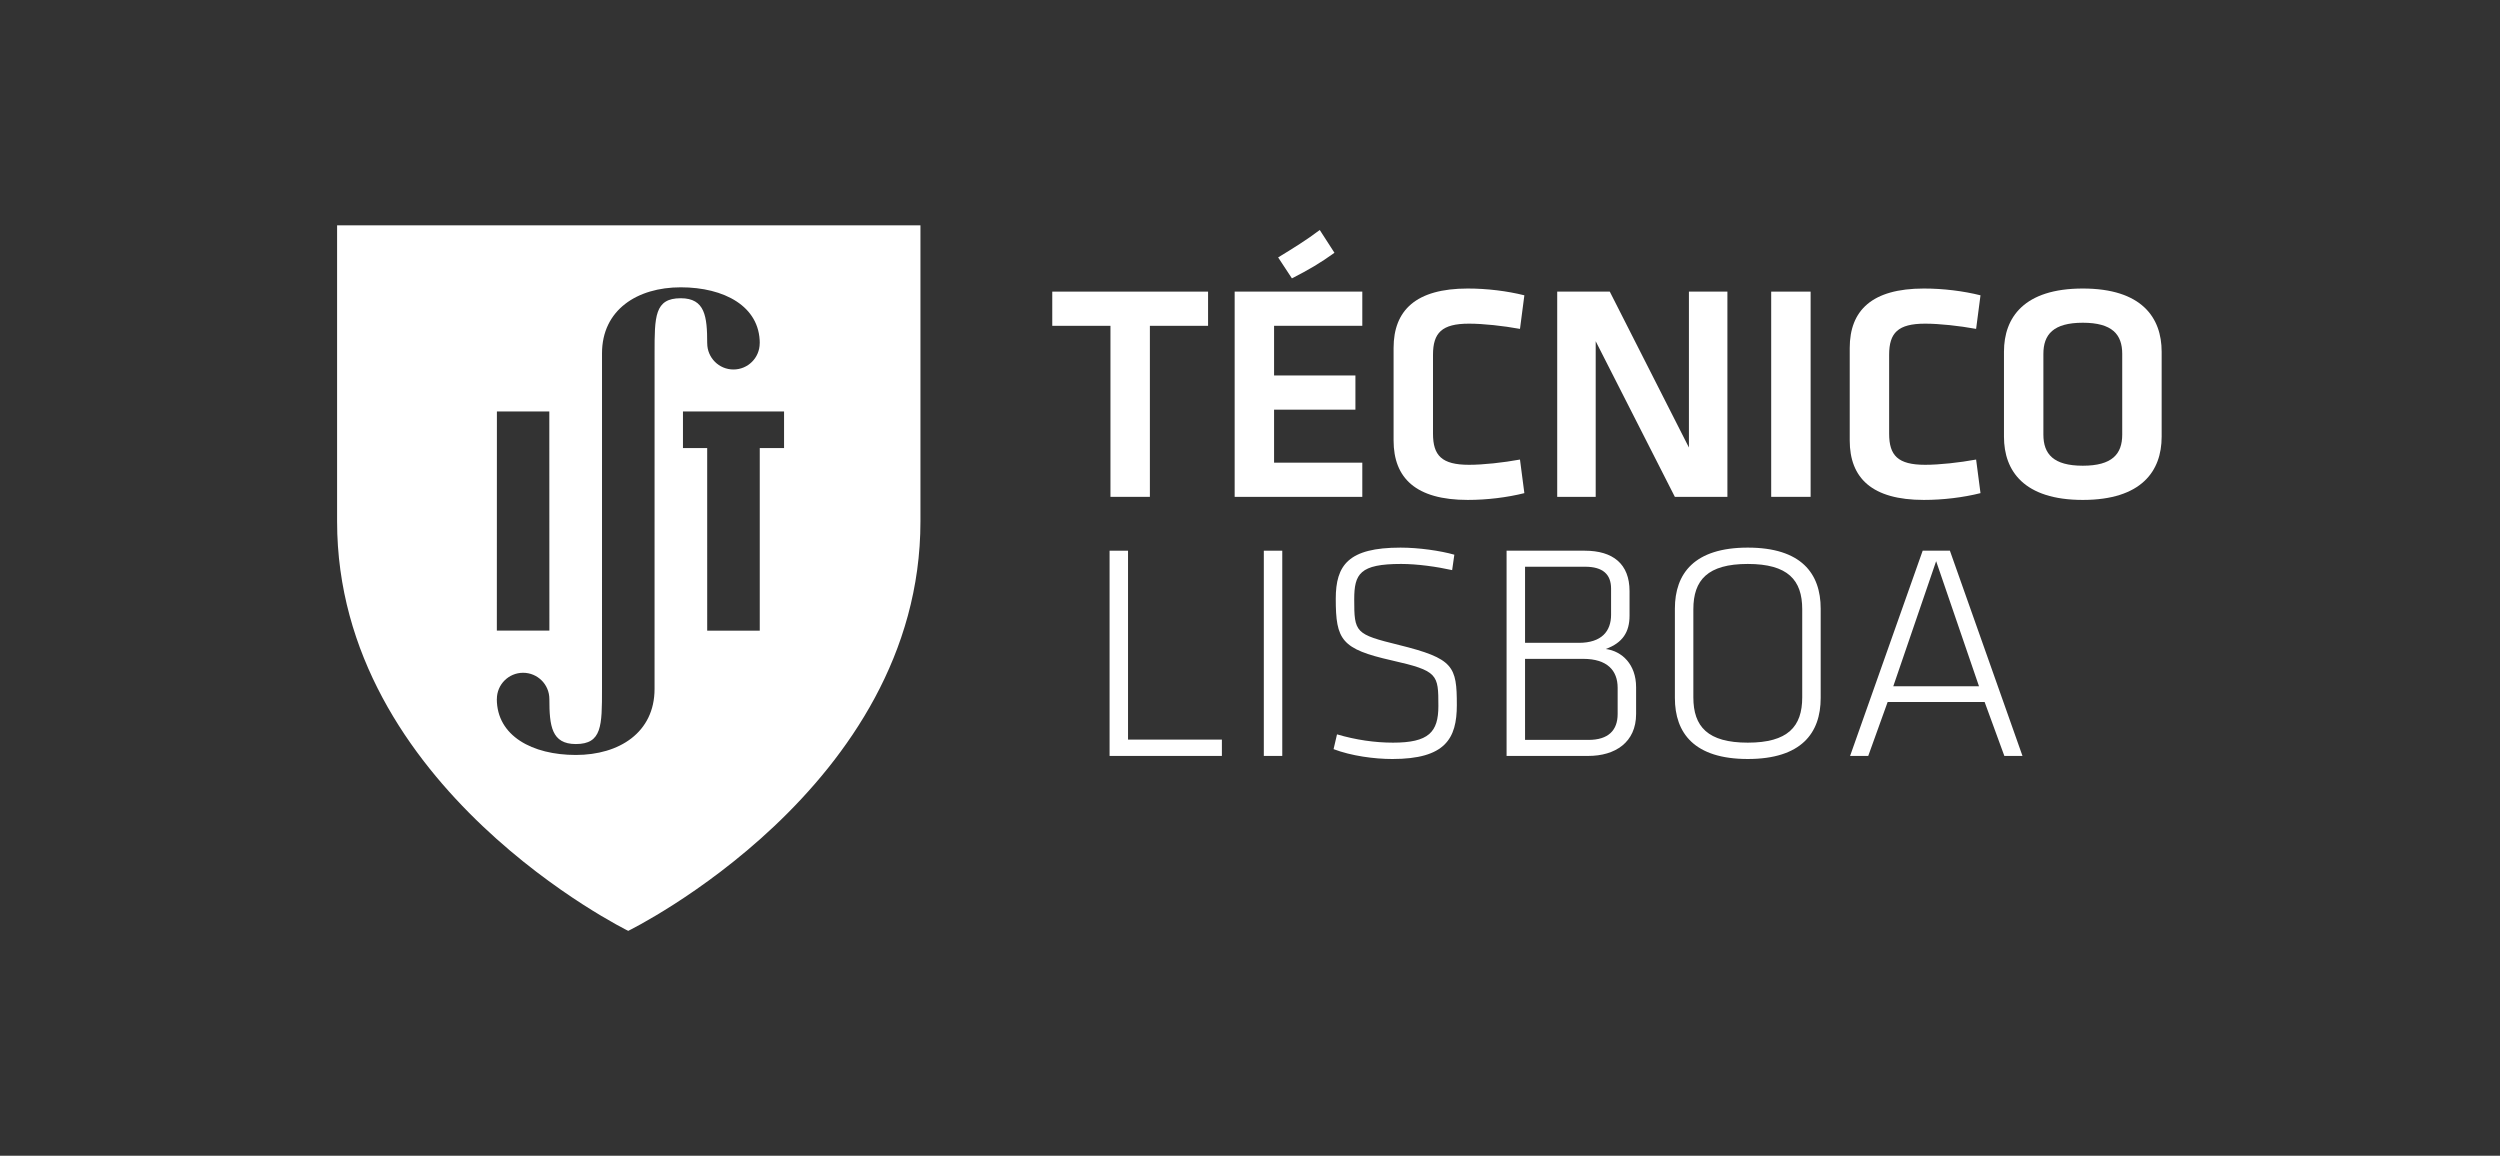 <?xml version="1.0" encoding="UTF-8" standalone="no"?>
<!-- Created with Inkscape (http://www.inkscape.org/) -->

<svg
   xmlns:dc="http://purl.org/dc/elements/1.1/"
   xmlns:cc="http://creativecommons.org/ns#"
   xmlns:rdf="http://www.w3.org/1999/02/22-rdf-syntax-ns#"
   xmlns:svg="http://www.w3.org/2000/svg"
   xmlns="http://www.w3.org/2000/svg"
   xmlns:sodipodi="http://sodipodi.sourceforge.net/DTD/sodipodi-0.dtd"
   xmlns:inkscape="http://www.inkscape.org/namespaces/inkscape"
   version="1.1"
   id="svg2"
   xml:space="preserve"
   width="555.565"
   height="256.831"
   viewBox="0 0 555.565 256.831"
   sodipodi:docname="fibeamer-ist-dei-english.svg"
   inkscape:version="0.92.4 5da689c313, 2019-01-14"><rect x="0" y="0" width="555.565" height="256.831" fill="#333333" stroke="none"/><defs
     id="defs6"><clipPath
       clipPathUnits="userSpaceOnUse"
       id="clipPath22"><path
         d="M 0,595.28 H 841.89 V 0 H 0 Z"
         id="path20"
         inkscape:connector-curvature="0" /></clipPath></defs><sodipodi:namedview
     pagecolor="#ffffff"
     bordercolor="#666666"
     borderopacity="1"
     objecttolerance="10"
     gridtolerance="10"
     guidetolerance="10"
     inkscape:pageopacity="0"
     inkscape:pageshadow="2"
     inkscape:window-width="1920"
     inkscape:window-height="1025"
     id="namedview4"
     showgrid="false"
     inkscape:zoom="1.6820038"
     inkscape:cx="434.82026"
     inkscape:cy="205.00155"
     inkscape:window-x="0"
     inkscape:window-y="25"
     inkscape:window-maximized="1"
     inkscape:current-layer="g10"
     fit-margin-top="50"
     fit-margin-left="75"
     fit-margin-right="75"
     fit-margin-bottom="50"
     units="px"
     inkscape:pagecheckerboard="true"><inkscape:grid
       type="xygrid"
       id="grid326"
       originx="-283.306"
       originy="-70.012" /></sodipodi:namedview><g
     id="g10"
     inkscape:groupmode="layer"
     inkscape:label="IST_A_1COR"
     transform="matrix(1.333,0,0,-1.333,-283.306,326.843)"><g
       id="g74"
       transform="translate(397.659,190.876)"><path
         d="M 0,0 H -9.701 V 5.701 H 16.272 V 0 H 6.571 V -28.512 H 0 Z"
         style="fill:#ffffff;fill-opacity:1;fill-rule:nonzero;stroke:none"
         id="path76"
         inkscape:connector-curvature="0" /></g><g
       id="g78"
       transform="translate(425.613,202.28)"><path
         d="m 0,0 c 2.45,1.49 4.851,2.979 6.938,4.571 l 2.451,-3.8 C 7.042,-0.924 5.112,-2.055 2.296,-3.494 Z m -7.249,-5.703 h 21.28 v -5.701 H -0.678 v -8.272 h 13.561 v -5.703 H -0.678 v -8.834 h 14.709 v -5.703 h -21.28 z"
         style="fill:#ffffff;fill-opacity:1;fill-rule:nonzero;stroke:none"
         id="path80"
         inkscape:connector-curvature="0" /></g><g
       id="g82"
       transform="translate(444.859,187.178)"><path
         d="m 0,0 c 0,6.268 3.703,9.915 12.361,9.915 3.235,0 6.572,-0.412 9.441,-1.131 L 21.072,3.185 C 18.255,3.698 14.968,4.058 12.569,4.058 8.032,4.058 6.571,2.517 6.571,-1.13 v -13.152 c 0,-3.647 1.461,-5.19 5.998,-5.19 2.399,0 5.686,0.362 8.503,0.875 l 0.73,-5.599 c -2.869,-0.719 -6.206,-1.131 -9.441,-1.131 C 3.703,-25.327 0,-21.679 0,-15.411 Z"
         style="fill:#ffffff;fill-opacity:1;fill-rule:nonzero;stroke:none"
         id="path84"
         inkscape:connector-curvature="0" /></g><g
       id="g86"
       transform="translate(478.553,188.308)"><path
         d="M 0,0 V -25.943 H -6.416 V 8.27 H 2.347 L 15.542,-17.723 V 8.27 h 6.416 v -34.213 h -8.763 z"
         style="fill:#ffffff;fill-opacity:1;fill-rule:nonzero;stroke:none"
         id="path88"
         inkscape:connector-curvature="0" /></g><path
       d="m 514.383,162.364 h -6.572 v 34.213 h 6.572 z"
       style="fill:#ffffff;fill-opacity:1;fill-rule:nonzero;stroke:none"
       id="path90"
       inkscape:connector-curvature="0" /><g
       id="g92"
       transform="translate(520.903,187.178)"><path
         d="m 0,0 c 0,6.268 3.702,9.915 12.361,9.915 3.234,0 6.572,-0.412 9.44,-1.131 L 21.07,3.185 C 18.254,3.698 14.969,4.058 12.568,4.058 8.032,4.058 6.57,2.517 6.57,-1.13 v -13.152 c 0,-3.647 1.462,-5.19 5.998,-5.19 2.401,0 5.686,0.362 8.502,0.875 l 0.731,-5.599 c -2.868,-0.719 -6.206,-1.131 -9.44,-1.131 C 3.702,-25.327 0,-21.679 0,-15.411 Z"
         style="fill:#ffffff;fill-opacity:1;fill-rule:nonzero;stroke:none"
         id="path94"
         inkscape:connector-curvature="0" /></g><g
       id="g96"
       transform="translate(553.188,172.741)"><path
         d="m 0,0 c 0,-3.236 1.669,-5.188 6.571,-5.188 4.904,0 6.573,1.952 6.573,5.188 v 13.46 c 0,3.236 -1.669,5.188 -6.573,5.188 C 1.669,18.648 0,16.696 0,13.46 Z m 19.716,-0.359 c 0,-5.702 -3.338,-10.532 -13.145,-10.532 -9.804,0 -13.143,4.83 -13.143,10.532 v 14.178 c 0,5.702 3.339,10.533 13.143,10.533 9.807,0 13.145,-4.831 13.145,-10.533 z"
         style="fill:#ffffff;fill-opacity:1;fill-rule:nonzero;stroke:none"
         id="path98"
         inkscape:connector-curvature="0" /></g><g
       id="g100"
       transform="translate(400.588,121.895)"><path
         d="M 0,0 H 15.647 V -2.723 H -3.077 V 31.491 H 0 Z"
         style="fill:#ffffff;fill-opacity:1;fill-rule:nonzero;stroke:none"
         id="path102"
         inkscape:connector-curvature="0" /></g><path
       d="m 426.301,119.173 h -3.076 v 34.214 h 3.076 z"
       style="fill:#ffffff;fill-opacity:1;fill-rule:nonzero;stroke:none"
       id="path104"
       inkscape:connector-curvature="0" /><g
       id="g106"
       transform="translate(444.66,118.659)"><path
         d="m 0,0 c -3.024,0 -6.832,0.514 -9.806,1.643 l 0.574,2.466 c 3.129,-0.923 6.311,-1.384 9.336,-1.384 5.946,0 7.564,1.744 7.564,6.111 0,5.291 -0.053,5.855 -7.772,7.603 -8.397,1.901 -9.336,3.391 -9.336,10.274 0,5.6 2.086,8.527 10.796,8.527 3.025,0 6.624,-0.512 8.972,-1.18 L 9.962,31.49 c -2.556,0.566 -5.79,1.028 -8.502,1.028 -6.885,0 -7.823,-1.644 -7.823,-5.907 0,-5.548 0.156,-5.806 7.458,-7.603 9.129,-2.26 9.649,-3.545 9.649,-10.018 C 10.744,3.393 8.814,0 0,0"
         style="fill:#ffffff;fill-opacity:1;fill-rule:nonzero;stroke:none"
         id="path108"
         inkscape:connector-curvature="0" /></g><g
       id="g110"
       transform="translate(482.213,130.526)"><path
         d="m 0,0 c 0,2.877 -1.721,4.828 -5.737,4.828 h -9.701 V -8.682 H -4.851 C -1.564,-8.682 0,-7.09 0,-4.367 Z m -1.096,16.541 c 0,2.364 -1.356,3.647 -4.329,3.647 H -15.438 V 7.5 h 8.97 c 3.808,0 5.372,1.951 5.372,4.676 z M -18.517,-11.354 V 22.86 h 13.04 c 4.695,0 7.459,-2.21 7.459,-6.729 V 12.02 C 1.982,9.297 0.834,7.5 -1.981,6.473 0.731,6.113 3.076,3.902 3.076,0.104 v -4.471 c 0,-4.727 -3.493,-6.987 -7.978,-6.987 z"
         style="fill:#ffffff;fill-opacity:1;fill-rule:nonzero;stroke:none"
         id="path112"
         inkscape:connector-curvature="0" /></g><g
       id="g114"
       transform="translate(512.984,128.935)"><path
         d="m 0,0 v 14.691 c 0,4.881 -2.398,7.551 -9.075,7.551 -6.677,0 -9.076,-2.67 -9.076,-7.551 V 0 c 0,-4.881 2.399,-7.551 9.076,-7.551 C -2.398,-7.551 0,-4.881 0,0 m -9.075,-10.275 c -8.919,0 -12.154,4.316 -12.154,10.171 v 14.897 c 0,5.857 3.235,10.172 12.154,10.172 8.919,0 12.152,-4.315 12.152,-10.172 V -0.104 c 0,-5.855 -3.233,-10.171 -12.152,-10.171"
         style="fill:#ffffff;fill-opacity:1;fill-rule:nonzero;stroke:none"
         id="path116"
         inkscape:connector-curvature="0" /></g><g
       id="g118"
       transform="translate(528.163,130.782)"><path
         d="M 0,0 H 14.292 L 7.145,20.857 Z M 15.229,-2.619 H -0.938 l -3.235,-8.99 H -7.199 L 4.902,22.604 H 9.44 l 12.1,-34.213 h -3.024 z"
         style="fill:#ffffff;fill-opacity:1;fill-rule:nonzero;stroke:none"
         id="path120"
         inkscape:connector-curvature="0" /></g><g
       id="g122"
       transform="translate(343.244,170.493)"><path
         d="m 0,0 h -4.051 v -30.443 h -8.762 L -12.815,0 h -4.039 V 6.104 H 0 Z m -21.586,15.796 -0.004,-55.95 c 0,-7.248 -5.875,-11.006 -13.123,-11.006 -7.246,0 -13.173,3.168 -13.173,9.328 h 0.008 c 0,2.414 1.961,4.373 4.375,4.373 2.416,0 4.377,-1.959 4.377,-4.373 h 10e-4 c 0,-4.475 0.357,-7.508 4.412,-7.508 4.362,0 4.362,3.045 4.362,9.186 l 0.002,55.95 c 0,7.249 5.875,11.006 13.123,11.006 7.248,0 13.175,-3.165 13.175,-9.325 h -0.01 c 0,-2.418 -1.957,-4.375 -4.376,-4.375 -2.414,0 -4.372,1.957 -4.372,4.375 h -0.004 c 0,4.468 -0.356,7.503 -4.413,7.503 -4.361,0 -4.36,-3.044 -4.36,-9.184 M -47.872,6.104 h 8.738 l 0.011,-36.528 h -8.759 z m -26.642,31.035 v -49.364 c 0,-44.451 48.535,-68.259 48.535,-68.259 0,0 48.717,23.808 48.717,68.259 v 49.364 z"
         style="fill:#ffffff;fill-opacity:1;fill-rule:evenodd;stroke:none"
         id="path124"
         inkscape:connector-curvature="0" /></g></g></svg>